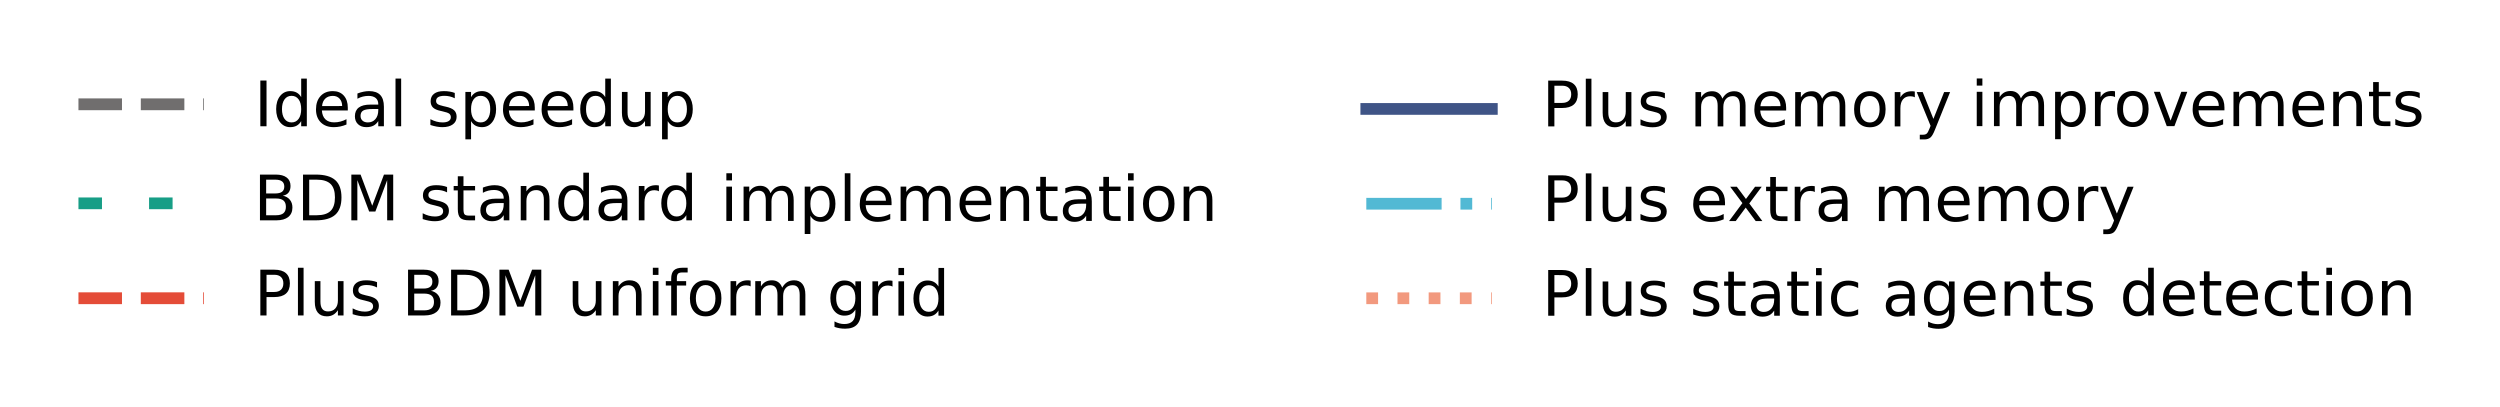 <?xml version="1.0" encoding="UTF-8" standalone="no"?>
<!-- Created with matplotlib (https://matplotlib.org/) -->

<svg
   xmlns:dc="http://purl.org/dc/elements/1.1/"
   xmlns:cc="http://creativecommons.org/ns#"
   xmlns:rdf="http://www.w3.org/1999/02/22-rdf-syntax-ns#"
   xmlns:svg="http://www.w3.org/2000/svg"
   xmlns="http://www.w3.org/2000/svg"
   xmlns:xlink="http://www.w3.org/1999/xlink"
   xmlns:sodipodi="http://sodipodi.sourceforge.net/DTD/sodipodi-0.dtd"
   xmlns:inkscape="http://www.inkscape.org/namespaces/inkscape"
   height="103.827pt"
   version="1.1"
   viewBox="0 0 637.344 103.827"
   width="637.344pt"
   id="svg632"
   sodipodi:docname="legend.svg"
   inkscape:version="0.92.5 (2060ec1f9f, 2020-04-08)">
  <sodipodi:namedview
     pagecolor="#ffffff"
     bordercolor="#666666"
     borderopacity="1"
     objecttolerance="10"
     gridtolerance="10"
     guidetolerance="10"
     inkscape:pageopacity="0"
     inkscape:pageshadow="2"
     inkscape:window-width="1920"
     inkscape:window-height="1163"
     id="namedview634"
     showgrid="true"
     fit-margin-top="20"
     fit-margin-left="20"
     fit-margin-right="20"
     fit-margin-bottom="20"
     inkscape:zoom="1.2424876"
     inkscape:cx="430.98058"
     inkscape:cy="-41.402619"
     inkscape:window-x="0"
     inkscape:window-y="0"
     inkscape:window-maximized="1"
     inkscape:current-layer="patch_6">
    <inkscape:grid
       type="xygrid"
       id="grid1027"
       originx="13.1"
       originy="-127.68" />
  </sodipodi:namedview>
  <defs
     id="defs6"
     style="stroke-linecap:butt;stroke-linejoin:round">
    <style
       type="text/css"
       id="style4">*{stroke-linecap:butt;stroke-linejoin:round;}</style>
  </defs>
  <g
     id="figure_1"
     style="stroke-linecap:butt;stroke-linejoin:round"
     transform="translate(-373.124,-6.429)">
    <g
       id="axes_1"
       style="stroke-linecap:butt;stroke-linejoin:round">
      <g
         id="legend_1"
         style="stroke-linecap:butt;stroke-linejoin:round">
        <g
           id="patch_6"
           style="stroke-width:1.009;stroke-linecap:butt;stroke-linejoin:round"
           transform="matrix(1.458,0,0,0.675,-176.956,6.529)" />
        <g
           id="line2d_21"
           style="stroke-linecap:butt;stroke-linejoin:round" />
        <g
           id="line2d_23"
           style="stroke-linecap:butt;stroke-linejoin:round" />
        <g
           id="line2d_25"
           style="stroke-linecap:butt;stroke-linejoin:round" />
        <g
           id="g1182"
           style="stroke-linecap:butt;stroke-linejoin:round">
          <g
             style="stroke-linecap:butt;stroke-linejoin:round"
             transform="translate(0,-4.8060065e-6)"
             id="g1082">
            <g
               id="line2d_20"
               style="stroke-linecap:butt;stroke-linejoin:round">
              <path
                 d="m 393.124,33.017 h 32"
                 style="fill:none;stroke:#706e6e;stroke-width:3;stroke-linecap:butt;stroke-linejoin:round;stroke-dasharray:11.1, 4.8;stroke-dashoffset:0"
                 id="path299"
                 inkscape:connector-curvature="0" />
            </g>
            <g
               id="text_10"
               style="stroke-linecap:butt;stroke-linejoin:round">
              <!-- Ideal speedup -->
              <g
                 transform="matrix(0.16,0,0,-0.16,437.924,38.617)"
                 id="g333"
                 style="stroke-linecap:butt;stroke-linejoin:round">
                <defs
                   id="defs305">
                  <path
                     d="m 9.812,72.906 h 9.859 V 0 H 9.812 Z"
                     id="DejaVuSans-73"
                     inkscape:connector-curvature="0"
                     style="stroke-linecap:butt;stroke-linejoin:round" />
                  <path
                     d="M 9.422,75.984 H 18.406 V 0 H 9.422 Z"
                     id="DejaVuSans-108"
                     inkscape:connector-curvature="0"
                     style="stroke-linecap:butt;stroke-linejoin:round" />
                </defs>
                <use
                   xlink:href="#DejaVuSans-73"
                   id="use307"
                   style="stroke-linecap:butt;stroke-linejoin:round"
                   x="0"
                   y="0"
                   width="100%"
                   height="100%" />
                <path
                   id="use309"
                   d="m 74.898,46.391 v 29.594 h 8.984 V 0 h -8.984 v 8.203 q -2.828,-4.875 -7.156,-7.25 -4.312,-2.375 -10.375,-2.375 -9.906,0 -16.141,7.906 -6.219,7.922 -6.219,20.812 0,12.891 6.219,20.797 Q 47.461,56 57.367,56 q 6.062,0 10.375,-2.375 4.328,-2.359 7.156,-7.234 z M 44.289,27.297 q 0,-9.906 4.078,-15.547 4.078,-5.641 11.203,-5.641 7.125,0 11.219,5.641 4.109,5.641 4.109,15.547 0,9.906 -4.109,15.547 -4.094,5.641 -11.219,5.641 -7.125,0 -11.203,-5.641 -4.078,-5.641 -4.078,-15.547 z"
                   inkscape:connector-curvature="0"
                   style="stroke-linecap:butt;stroke-linejoin:round" />
                <path
                   id="use311"
                   d="m 149.172,29.594 v -4.391 h -41.312 q 0.594,-9.281 5.594,-14.141 5,-4.859 13.938,-4.859 5.172,0 10.031,1.266 4.859,1.266 9.656,3.812 v -8.5 q -4.844,-2.047 -9.922,-3.125 -5.078,-1.078 -10.297,-1.078 -13.094,0 -20.734,7.609 -7.641,7.625 -7.641,20.625 0,13.422 7.25,21.297 Q 112.984,56 125.297,56 q 11.031,0 17.453,-7.109 6.422,-7.094 6.422,-19.297 z m -8.984,2.641 q -0.094,7.359 -4.125,11.75 -4.031,4.406 -10.672,4.406 -7.516,0 -12.031,-4.25 -4.516,-4.25 -5.203,-11.969 z"
                   inkscape:connector-curvature="0"
                   style="stroke-linecap:butt;stroke-linejoin:round" />
                <path
                   id="use313"
                   d="m 188.773,27.484 q -10.891,0 -15.094,-2.484 -4.203,-2.484 -4.203,-8.5 0,-4.781 3.156,-7.594 3.156,-2.797 8.562,-2.797 7.484,0 12,5.297 4.516,5.297 4.516,14.078 v 2 z m 17.922,3.719 V 0 h -8.984 v 8.297 q -3.078,-4.969 -7.672,-7.344 -4.594,-2.375 -11.234,-2.375 -8.391,0 -13.359,4.719 -4.953,4.719 -4.953,12.625 0,9.219 6.172,13.906 6.188,4.688 18.438,4.688 h 12.609 v 0.891 q 0,6.203 -4.078,9.594 -4.078,3.391 -11.453,3.391 -4.688,0 -9.141,-1.125 -4.438,-1.125 -8.531,-3.375 v 8.312 q 4.922,1.906 9.562,2.844 Q 178.711,56 183.102,56 q 11.875,0 17.734,-6.156 5.859,-6.141 5.859,-18.641 z"
                   inkscape:connector-curvature="0"
                   style="stroke-linecap:butt;stroke-linejoin:round" />
                <use
                   x="215.771"
                   xlink:href="#DejaVuSans-108"
                   id="use315"
                   style="stroke-linecap:butt;stroke-linejoin:round"
                   y="0"
                   width="100%"
                   height="100%" />
                <path
                   id="use317"
                   d=""
                   inkscape:connector-curvature="0"
                   style="stroke-linecap:butt;stroke-linejoin:round" />
                <path
                   id="use319"
                   d="m 319.623,53.078 v -8.5 Q 315.826,46.531 311.717,47.5 q -4.094,0.984 -8.5,0.984 -6.688,0 -10.031,-2.047 -3.344,-2.047 -3.344,-6.156 0,-3.125 2.391,-4.906 2.391,-1.781 9.625,-3.391 l 3.078,-0.688 q 9.562,-2.047 13.594,-5.781 4.031,-3.734 4.031,-10.422 0,-7.625 -6.031,-12.078 -6.031,-4.438 -16.578,-4.438 -4.391,0 -9.156,0.859 Q 286.029,0.297 280.764,2 v 9.281 q 4.984,-2.594 9.812,-3.891 4.828,-1.281 9.578,-1.281 6.344,0 9.75,2.172 3.422,2.172 3.422,6.125 0,3.656 -2.469,5.609 -2.453,1.953 -10.812,3.766 l -3.125,0.734 q -8.344,1.75 -12.062,5.391 -3.703,3.641 -3.703,9.984 0,7.719 5.469,11.906 Q 292.092,56 302.154,56 q 4.969,0 9.359,-0.734 4.406,-0.719 8.109,-2.188 z"
                   inkscape:connector-curvature="0"
                   style="stroke-linecap:butt;stroke-linejoin:round" />
                <path
                   id="use321"
                   d="m 345.551,8.203 v -29 h -9.031 V 54.688 h 9.031 v -8.297 q 2.844,4.875 7.156,7.234 4.328,2.375 10.328,2.375 9.969,0 16.188,-7.906 6.234,-7.906 6.234,-20.797 0,-12.891 -6.234,-20.812 -6.219,-7.906 -16.188,-7.906 -6,0 -10.328,2.375 -4.312,2.375 -7.156,7.25 z m 30.578,19.094 q 0,9.906 -4.078,15.547 -4.078,5.641 -11.203,5.641 -7.141,0 -11.219,-5.641 -4.078,-5.641 -4.078,-15.547 0,-9.906 4.078,-15.547 4.078,-5.641 11.219,-5.641 7.125,0 11.203,5.641 4.078,5.641 4.078,15.547 z"
                   inkscape:connector-curvature="0"
                   style="stroke-linecap:butt;stroke-linejoin:round" />
                <path
                   id="use323"
                   d="m 447.121,29.594 v -4.391 h -41.312 q 0.594,-9.281 5.594,-14.141 5,-4.859 13.938,-4.859 5.172,0 10.031,1.266 4.859,1.266 9.656,3.812 v -8.5 q -4.844,-2.047 -9.922,-3.125 -5.078,-1.078 -10.297,-1.078 -13.094,0 -20.734,7.609 -7.641,7.625 -7.641,20.625 0,13.422 7.25,21.297 Q 410.934,56 423.246,56 q 11.031,0 17.453,-7.109 6.422,-7.094 6.422,-19.297 z m -8.984,2.641 q -0.094,7.359 -4.125,11.75 -4.031,4.406 -10.672,4.406 -7.516,0 -12.031,-4.25 -4.516,-4.25 -5.203,-11.969 z"
                   inkscape:connector-curvature="0"
                   style="stroke-linecap:butt;stroke-linejoin:round" />
                <path
                   id="use325"
                   d="m 508.645,29.594 v -4.391 h -41.312 q 0.594,-9.281 5.594,-14.141 5,-4.859 13.938,-4.859 5.172,0 10.031,1.266 4.859,1.266 9.656,3.812 v -8.5 q -4.844,-2.047 -9.922,-3.125 -5.078,-1.078 -10.297,-1.078 -13.094,0 -20.734,7.609 -7.641,7.625 -7.641,20.625 0,13.422 7.25,21.297 Q 472.457,56 484.77,56 q 11.031,0 17.453,-7.109 6.422,-7.094 6.422,-19.297 z m -8.984,2.641 q -0.094,7.359 -4.125,11.75 -4.031,4.406 -10.672,4.406 -7.516,0 -12.031,-4.25 -4.516,-4.25 -5.203,-11.969 z"
                   inkscape:connector-curvature="0"
                   style="stroke-linecap:butt;stroke-linejoin:round" />
                <path
                   id="use327"
                   d="m 559.371,46.391 v 29.594 h 8.984 V 0 h -8.984 v 8.203 q -2.828,-4.875 -7.156,-7.25 -4.312,-2.375 -10.375,-2.375 -9.906,0 -16.141,7.906 -6.219,7.922 -6.219,20.812 0,12.891 6.219,20.797 Q 531.934,56 541.84,56 q 6.062,0 10.375,-2.375 4.328,-2.359 7.156,-7.234 z m -30.609,-19.094 q 0,-9.906 4.078,-15.547 4.078,-5.641 11.203,-5.641 7.125,0 11.219,5.641 4.109,5.641 4.109,15.547 0,9.906 -4.109,15.547 -4.094,5.641 -11.219,5.641 -7.125,0 -11.203,-5.641 -4.078,-5.641 -4.078,-15.547 z"
                   inkscape:connector-curvature="0"
                   style="stroke-linecap:butt;stroke-linejoin:round" />
                <path
                   id="use329"
                   d="M 585.941,21.578 V 54.688 h 8.984 V 21.922 q 0,-7.766 3.016,-11.656 3.031,-3.875 9.094,-3.875 7.266,0 11.484,4.641 4.234,4.641 4.234,12.656 v 31 h 8.984 V 0 h -8.984 V 8.406 Q 619.488,3.422 615.16,1 q -4.312,-2.422 -10.031,-2.422 -9.422,0 -14.312,5.859 -4.875,5.859 -4.875,17.141 z M 608.551,56 Z"
                   inkscape:connector-curvature="0"
                   style="stroke-linecap:butt;stroke-linejoin:round" />
                <path
                   id="use331"
                   d="m 658.93,8.203 v -29 h -9.031 V 54.688 h 9.031 v -8.297 q 2.844,4.875 7.156,7.234 4.328,2.375 10.328,2.375 9.969,0 16.188,-7.906 6.234,-7.906 6.234,-20.797 0,-12.891 -6.234,-20.812 -6.219,-7.906 -16.188,-7.906 -6,0 -10.328,2.375 -4.312,2.375 -7.156,7.25 z m 30.578,19.094 q 0,9.906 -4.078,15.547 -4.078,5.641 -11.203,5.641 -7.141,0 -11.219,-5.641 -4.078,-5.641 -4.078,-15.547 0,-9.906 4.078,-15.547 4.078,-5.641 11.219,-5.641 7.125,0 11.203,5.641 4.078,5.641 4.078,15.547 z"
                   inkscape:connector-curvature="0"
                   style="stroke-linecap:butt;stroke-linejoin:round" />
              </g>
            </g>
          </g>
          <g
             style="stroke-linecap:butt;stroke-linejoin:round"
             transform="translate(0,-11.172)"
             id="g1118">
            <g
               id="line2d_22"
               style="stroke-linecap:butt;stroke-linejoin:round"
               transform="translate(0,2.312)">
              <path
                 d="m 393.124,67.124 h 32"
                 style="fill:none;stroke:#179e86;stroke-width:3;stroke-linecap:butt;stroke-linejoin:round;stroke-dasharray:6, 12;stroke-dashoffset:0"
                 id="path336"
                 inkscape:connector-curvature="0" />
            </g>
            <g
               transform="translate(1.412)"
               style="stroke-linecap:butt;stroke-linejoin:round"
               id="g1060">
              <g
                 transform="matrix(0.16,0,0,-0.16,436.415,73.772)"
                 id="g368"
                 style="stroke-linecap:butt;stroke-linejoin:round">
                <defs
                   id="defs342">
                  <path
                     d="M 19.672,34.812 V 8.109 H 35.5 q 7.953,0 11.781,3.297 3.844,3.297 3.844,10.078 0,6.844 -3.844,10.078 -3.828,3.25 -11.781,3.25 z m 0,29.984 V 42.828 H 34.281 q 7.219,0 10.75,2.703 3.547,2.719 3.547,8.281 0,5.516 -3.547,8.25 -3.531,2.734 -10.75,2.734 z M 9.812,72.906 h 25.203 q 11.281,0 17.375,-4.688 Q 58.5,63.531 58.5,54.891 58.5,48.188 55.375,44.234 52.25,40.281 46.188,39.312 53.469,37.75 57.5,32.781 q 4.031,-4.953 4.031,-12.375 0,-9.766 -6.641,-15.094 Q 48.25,0 35.984,0 H 9.812 Z"
                     id="DejaVuSans-66"
                     inkscape:connector-curvature="0"
                     style="stroke-linecap:butt;stroke-linejoin:round" />
                  <path
                     d="M 19.672,64.797 V 8.109 H 31.594 q 15.094,0 22.094,6.828 7,6.844 7,21.594 0,14.641 -7,21.453 -7,6.812 -22.094,6.812 z M 9.812,72.906 h 20.266 q 21.188,0 31.094,-8.812 9.922,-8.812 9.922,-27.562 0,-18.859 -9.969,-27.703 Q 51.172,0 30.078,0 H 9.812 Z"
                     id="DejaVuSans-68"
                     inkscape:connector-curvature="0"
                     style="stroke-linecap:butt;stroke-linejoin:round" />
                </defs>
                <use
                   xlink:href="#DejaVuSans-66"
                   id="use344"
                   style="stroke-linecap:butt;stroke-linejoin:round"
                   x="0"
                   y="0"
                   width="100%"
                   height="100%" />
                <use
                   x="68.604"
                   xlink:href="#DejaVuSans-68"
                   id="use346"
                   style="stroke-linecap:butt;stroke-linejoin:round"
                   y="0"
                   width="100%"
                   height="100%" />
                <path
                   id="use348"
                   d="m 155.418,72.906 h 14.703 l 18.594,-49.609 18.703,49.609 h 14.703 V 0 h -9.625 v 64.016 l -18.797,-50 h -9.906 l -18.797,50 V 0 h -9.578 z"
                   inkscape:connector-curvature="0"
                   style="stroke-linecap:butt;stroke-linejoin:round" />
                <path
                   id="use350"
                   d=""
                   inkscape:connector-curvature="0"
                   style="stroke-linecap:butt;stroke-linejoin:round" />
                <path
                   id="use352"
                   d="m 307.953,53.078 v -8.5 q -3.797,1.953 -7.906,2.922 -4.094,0.984 -8.5,0.984 -6.688,0 -10.031,-2.047 -3.344,-2.047 -3.344,-6.156 0,-3.125 2.391,-4.906 2.391,-1.781 9.625,-3.391 l 3.078,-0.688 q 9.562,-2.047 13.594,-5.781 4.031,-3.734 4.031,-10.422 0,-7.625 -6.031,-12.078 -6.031,-4.438 -16.578,-4.438 -4.391,0 -9.156,0.859 Q 274.359,0.297 269.094,2 v 9.281 q 4.984,-2.594 9.812,-3.891 4.828,-1.281 9.578,-1.281 6.344,0 9.75,2.172 3.422,2.172 3.422,6.125 0,3.656 -2.469,5.609 -2.453,1.953 -10.812,3.766 l -3.125,0.734 q -8.344,1.75 -12.062,5.391 -3.703,3.641 -3.703,9.984 0,7.719 5.469,11.906 Q 280.422,56 290.484,56 q 4.969,0 9.359,-0.734 4.406,-0.719 8.109,-2.188 z"
                   inkscape:connector-curvature="0"
                   style="stroke-linecap:butt;stroke-linejoin:round" />
                <path
                   id="use354"
                   d="M 334.084,70.219 V 54.688 h 18.5 v -6.984 h -18.5 v -29.688 q 0,-6.688 1.828,-8.594 1.828,-1.906 7.453,-1.906 h 9.219 V 0 h -9.219 q -10.406,0 -14.359,3.875 -3.953,3.891 -3.953,14.141 v 29.688 h -6.594 V 54.688 h 6.594 v 15.531 z"
                   inkscape:connector-curvature="0"
                   style="stroke-linecap:butt;stroke-linejoin:round" />
                <path
                   id="use356"
                   d="m 389.262,27.484 q -10.891,0 -15.094,-2.484 -4.203,-2.484 -4.203,-8.5 0,-4.781 3.156,-7.594 3.156,-2.797 8.562,-2.797 7.484,0 12,5.297 4.516,5.297 4.516,14.078 v 2 z m 17.922,3.719 V 0 h -8.984 v 8.297 q -3.078,-4.969 -7.672,-7.344 -4.594,-2.375 -11.234,-2.375 -8.391,0 -13.359,4.719 -4.953,4.719 -4.953,12.625 0,9.219 6.172,13.906 6.188,4.688 18.438,4.688 h 12.609 v 0.891 q 0,6.203 -4.078,9.594 -4.078,3.391 -11.453,3.391 -4.688,0 -9.141,-1.125 -4.438,-1.125 -8.531,-3.375 v 8.312 q 4.922,1.906 9.562,2.844 Q 379.199,56 383.59,56 q 11.875,0 17.734,-6.156 5.859,-6.141 5.859,-18.641 z"
                   inkscape:connector-curvature="0"
                   style="stroke-linecap:butt;stroke-linejoin:round" />
                <path
                   id="use358"
                   d="M 471.15,33.016 V 0 h -8.984 v 32.719 q 0,7.766 -3.031,11.609 -3.031,3.859 -9.078,3.859 -7.281,0 -11.484,-4.641 -4.203,-4.625 -4.203,-12.641 V 0 h -9.031 v 54.688 h 9.031 v -8.5 q 3.234,4.938 7.594,7.375 4.375,2.438 10.094,2.438 9.422,0 14.25,-5.828 4.844,-5.828 4.844,-17.156 z"
                   inkscape:connector-curvature="0"
                   style="stroke-linecap:butt;stroke-linejoin:round" />
                <path
                   id="use360"
                   d="m 525.045,46.391 v 29.594 h 8.984 V 0 h -8.984 v 8.203 q -2.828,-4.875 -7.156,-7.25 -4.312,-2.375 -10.375,-2.375 -9.906,0 -16.141,7.906 -6.219,7.922 -6.219,20.812 0,12.891 6.219,20.797 Q 497.607,56 507.514,56 q 6.062,0 10.375,-2.375 4.328,-2.359 7.156,-7.234 z m -30.609,-19.094 q 0,-9.906 4.078,-15.547 4.078,-5.641 11.203,-5.641 7.125,0 11.219,5.641 4.109,5.641 4.109,15.547 0,9.906 -4.109,15.547 -4.094,5.641 -11.219,5.641 -7.125,0 -11.203,-5.641 -4.078,-5.641 -4.078,-15.547 z"
                   inkscape:connector-curvature="0"
                   style="stroke-linecap:butt;stroke-linejoin:round" />
                <path
                   id="use362"
                   d="m 577.396,27.484 q -10.891,0 -15.094,-2.484 -4.203,-2.484 -4.203,-8.5 0,-4.781 3.156,-7.594 3.156,-2.797 8.562,-2.797 7.484,0 12,5.297 4.516,5.297 4.516,14.078 v 2 z m 17.922,3.719 V 0 h -8.984 v 8.297 q -3.078,-4.969 -7.672,-7.344 -4.594,-2.375 -11.234,-2.375 -8.391,0 -13.359,4.719 -4.953,4.719 -4.953,12.625 0,9.219 6.172,13.906 6.188,4.688 18.438,4.688 h 12.609 v 0.891 q 0,6.203 -4.078,9.594 -4.078,3.391 -11.453,3.391 -4.688,0 -9.141,-1.125 -4.438,-1.125 -8.531,-3.375 v 8.312 q 4.922,1.906 9.562,2.844 Q 567.334,56 571.725,56 q 11.875,0 17.734,-6.156 5.859,-6.141 5.859,-18.641 z"
                   inkscape:connector-curvature="0"
                   style="stroke-linecap:butt;stroke-linejoin:round" />
                <path
                   id="use364"
                   d="m 645.504,46.297 q -1.516,0.875 -3.297,1.281 Q 640.426,48 638.285,48 630.66,48 626.582,43.047 622.504,38.094 622.504,28.812 V 0 h -9.031 v 54.688 h 9.031 v -8.5 q 2.844,4.984 7.375,7.391 Q 634.426,56 640.926,56 q 0.922,0 2.047,-0.125 1.125,-0.109 2.484,-0.359 z"
                   inkscape:connector-curvature="0"
                   style="stroke-linecap:butt;stroke-linejoin:round" />
                <path
                   id="use366"
                   d="m 689.164,46.391 v 29.594 h 8.984 V 0 h -8.984 v 8.203 q -2.828,-4.875 -7.156,-7.25 -4.312,-2.375 -10.375,-2.375 -9.906,0 -16.141,7.906 -6.219,7.922 -6.219,20.812 0,12.891 6.219,20.797 Q 661.727,56 671.633,56 q 6.062,0 10.375,-2.375 4.328,-2.359 7.156,-7.234 z m -30.609,-19.094 q 0,-9.906 4.078,-15.547 4.078,-5.641 11.203,-5.641 7.125,0 11.219,5.641 4.109,5.641 4.109,15.547 0,9.906 -4.109,15.547 -4.094,5.641 -11.219,5.641 -7.125,0 -11.203,-5.641 -4.078,-5.641 -4.078,-15.547 z"
                   inkscape:connector-curvature="0"
                   style="stroke-linecap:butt;stroke-linejoin:round" />
              </g>
              <g
                 transform="matrix(0.16,0,0,-0.16,555.38,73.929)"
                 id="g398"
                 style="stroke-linecap:butt;stroke-linejoin:round">
                <path
                   id="use370"
                   d="M 9.422,54.688 H 18.406 V 0 H 9.422 Z m 0,21.297 H 18.406 V 64.594 H 9.422 Z"
                   inkscape:connector-curvature="0"
                   style="stroke-linecap:butt;stroke-linejoin:round" />
                <path
                   id="use372"
                   d="m 79.783,44.188 q 3.375,6.062 8.062,8.938 4.688,2.875 11.031,2.875 8.547,0 13.187,-5.984 4.641,-5.969 4.641,-17 V 0 h -9.031 v 32.719 q 0,7.859 -2.797,11.656 -2.781,3.812 -8.484,3.812 -6.984,0 -11.047,-4.641 -4.047,-4.625 -4.047,-12.641 V 0 h -9.031 v 32.719 q 0,7.906 -2.781,11.688 -2.781,3.781 -8.594,3.781 -6.891,0 -10.953,-4.656 -4.047,-4.656 -4.047,-12.625 V 0 h -9.031 v 54.688 h 9.031 v -8.5 q 3.078,5.031 7.375,7.422 Q 57.564,56 63.471,56 q 5.969,0 10.141,-3.031 4.172,-3.016 6.172,-8.781 z"
                   inkscape:connector-curvature="0"
                   style="stroke-linecap:butt;stroke-linejoin:round" />
                <path
                   id="use374"
                   d="m 143.305,8.203 v -29 h -9.031 V 54.688 h 9.031 v -8.297 q 2.844,4.875 7.156,7.234 4.328,2.375 10.328,2.375 9.969,0 16.188,-7.906 6.234,-7.906 6.234,-20.797 0,-12.891 -6.234,-20.812 -6.219,-7.906 -16.188,-7.906 -6,0 -10.328,2.375 -4.312,2.375 -7.156,7.25 z m 30.578,19.094 q 0,9.906 -4.078,15.547 -4.078,5.641 -11.203,5.641 -7.141,0 -11.219,-5.641 -4.078,-5.641 -4.078,-15.547 0,-9.906 4.078,-15.547 4.078,-5.641 11.219,-5.641 7.125,0 11.203,5.641 4.078,5.641 4.078,15.547 z"
                   inkscape:connector-curvature="0"
                   style="stroke-linecap:butt;stroke-linejoin:round" />
                <use
                   x="188.672"
                   xlink:href="#DejaVuSans-108"
                   id="use376"
                   style="stroke-linecap:butt;stroke-linejoin:round"
                   y="0"
                   width="100%"
                   height="100%" />
                <path
                   id="use378"
                   d="m 272.658,29.594 v -4.391 h -41.312 q 0.594,-9.281 5.594,-14.141 5,-4.859 13.938,-4.859 5.172,0 10.031,1.266 4.859,1.266 9.656,3.812 v -8.5 q -4.844,-2.047 -9.922,-3.125 -5.078,-1.078 -10.297,-1.078 -13.094,0 -20.734,7.609 -7.641,7.625 -7.641,20.625 0,13.422 7.25,21.297 Q 236.471,56 248.783,56 q 11.031,0 17.453,-7.109 6.422,-7.094 6.422,-19.297 z m -8.984,2.641 q -0.094,7.359 -4.125,11.75 -4.031,4.406 -10.672,4.406 -7.516,0 -12.031,-4.25 -4.516,-4.25 -5.203,-11.969 z"
                   inkscape:connector-curvature="0"
                   style="stroke-linecap:butt;stroke-linejoin:round" />
                <path
                   id="use380"
                   d="m 329.979,44.188 q 3.375,6.062 8.062,8.938 4.688,2.875 11.031,2.875 8.547,0 13.188,-5.984 4.641,-5.969 4.641,-17 V 0 h -9.031 v 32.719 q 0,7.859 -2.797,11.656 -2.781,3.812 -8.484,3.812 -6.984,0 -11.047,-4.641 -4.047,-4.625 -4.047,-12.641 V 0 h -9.031 v 32.719 q 0,7.906 -2.781,11.688 -2.781,3.781 -8.594,3.781 -6.891,0 -10.953,-4.656 -4.047,-4.656 -4.047,-12.625 V 0 h -9.031 v 54.688 h 9.031 v -8.5 q 3.078,5.031 7.375,7.422 Q 307.76,56 313.666,56 q 5.969,0 10.141,-3.031 4.172,-3.016 6.172,-8.781 z"
                   inkscape:connector-curvature="0"
                   style="stroke-linecap:butt;stroke-linejoin:round" />
                <path
                   id="use382"
                   d="m 431.594,29.594 v -4.391 h -41.312 q 0.594,-9.281 5.594,-14.141 5,-4.859 13.938,-4.859 5.172,0 10.031,1.266 4.859,1.266 9.656,3.812 v -8.5 q -4.844,-2.047 -9.922,-3.125 -5.078,-1.078 -10.297,-1.078 -13.094,0 -20.734,7.609 -7.641,7.625 -7.641,20.625 0,13.422 7.25,21.297 Q 395.406,56 407.719,56 q 11.031,0 17.453,-7.109 6.422,-7.094 6.422,-19.297 z m -8.984,2.641 q -0.094,7.359 -4.125,11.75 -4.031,4.406 -10.672,4.406 -7.516,0 -12.031,-4.25 -4.516,-4.25 -5.203,-11.969 z"
                   inkscape:connector-curvature="0"
                   style="stroke-linecap:butt;stroke-linejoin:round" />
                <path
                   id="use384"
                   d="M 491.805,33.016 V 0 h -8.984 v 32.719 q 0,7.766 -3.031,11.609 -3.031,3.859 -9.078,3.859 -7.281,0 -11.484,-4.641 -4.203,-4.625 -4.203,-12.641 V 0 h -9.031 v 54.688 h 9.031 v -8.5 q 3.234,4.938 7.594,7.375 4.375,2.438 10.094,2.438 9.422,0 14.25,-5.828 4.844,-5.828 4.844,-17.156 z"
                   inkscape:connector-curvature="0"
                   style="stroke-linecap:butt;stroke-linejoin:round" />
                <path
                   id="use386"
                   d="M 518.605,70.219 V 54.688 h 18.5 v -6.984 h -18.5 v -29.688 q 0,-6.688 1.828,-8.594 1.828,-1.906 7.453,-1.906 h 9.219 V 0 h -9.219 q -10.406,0 -14.359,3.875 -3.953,3.891 -3.953,14.141 v 29.688 h -6.594 V 54.688 h 6.594 v 15.531 z"
                   inkscape:connector-curvature="0"
                   style="stroke-linecap:butt;stroke-linejoin:round" />
                <path
                   id="use388"
                   d="m 573.783,27.484 q -10.891,0 -15.094,-2.484 -4.203,-2.484 -4.203,-8.5 0,-4.781 3.156,-7.594 3.156,-2.797 8.562,-2.797 7.484,0 12,5.297 4.516,5.297 4.516,14.078 v 2 z m 17.922,3.719 V 0 h -8.984 v 8.297 q -3.078,-4.969 -7.672,-7.344 -4.594,-2.375 -11.234,-2.375 -8.391,0 -13.359,4.719 -4.953,4.719 -4.953,12.625 0,9.219 6.172,13.906 6.188,4.688 18.438,4.688 h 12.609 v 0.891 q 0,6.203 -4.078,9.594 -4.078,3.391 -11.453,3.391 -4.688,0 -9.141,-1.125 -4.438,-1.125 -8.531,-3.375 v 8.312 q 4.922,1.906 9.562,2.844 Q 563.721,56 568.111,56 q 11.875,0 17.734,-6.156 5.859,-6.141 5.859,-18.641 z"
                   inkscape:connector-curvature="0"
                   style="stroke-linecap:butt;stroke-linejoin:round" />
                <path
                   id="use390"
                   d="M 619.094,70.219 V 54.688 h 18.5 v -6.984 h -18.5 v -29.688 q 0,-6.688 1.828,-8.594 1.828,-1.906 7.453,-1.906 h 9.219 V 0 H 628.375 q -10.406,0 -14.359,3.875 -3.953,3.891 -3.953,14.141 v 29.688 h -6.594 V 54.688 h 6.594 v 15.531 z"
                   inkscape:connector-curvature="0"
                   style="stroke-linecap:butt;stroke-linejoin:round" />
                <path
                   id="use392"
                   d="m 649.412,54.688 h 8.984 V 0 h -8.984 z m 0,21.297 h 8.984 V 64.594 h -8.984 z"
                   inkscape:connector-curvature="0"
                   style="stroke-linecap:butt;stroke-linejoin:round" />
                <path
                   id="use394"
                   d="m 698.383,48.391 q -7.219,0 -11.422,-5.641 -4.203,-5.641 -4.203,-15.453 0,-9.812 4.172,-15.453 4.188,-5.641 11.453,-5.641 7.188,0 11.375,5.656 4.203,5.672 4.203,15.438 0,9.719 -4.203,15.406 -4.188,5.688 -11.375,5.688 z m 0,7.609 q 11.719,0 18.406,-7.625 6.703,-7.609 6.703,-21.078 0,-13.422 -6.703,-21.078 -6.688,-7.641 -18.406,-7.641 -11.766,0 -18.438,7.641 -6.656,7.656 -6.656,21.078 0,13.469 6.656,21.078 6.672,7.625 18.438,7.625 z"
                   inkscape:connector-curvature="0"
                   style="stroke-linecap:butt;stroke-linejoin:round" />
                <path
                   id="use396"
                   d="M 783.846,33.016 V 0 h -8.984 v 32.719 q 0,7.766 -3.031,11.609 -3.031,3.859 -9.078,3.859 -7.281,0 -11.484,-4.641 -4.203,-4.625 -4.203,-12.641 V 0 h -9.031 v 54.688 h 9.031 v -8.5 q 3.234,4.938 7.594,7.375 4.375,2.438 10.094,2.438 9.422,0 14.25,-5.828 4.844,-5.828 4.844,-17.156 z"
                   inkscape:connector-curvature="0"
                   style="stroke-linecap:butt;stroke-linejoin:round" />
              </g>
            </g>
          </g>
          <g
             style="stroke-linecap:butt;stroke-linejoin:round"
             transform="translate(0,-16.656)"
             id="g1149">
            <g
               id="line2d_24"
               style="stroke-linecap:butt;stroke-linejoin:round"
               transform="translate(0,-9.412)">
              <path
                 d="m 393.124,108.526 h 32"
                 style="fill:none;stroke:#e44c38;stroke-width:3;stroke-linecap:butt;stroke-linejoin:round;stroke-dasharray:11.1, 4.8;stroke-dashoffset:0"
                 id="path401"
                 inkscape:connector-curvature="0" />
            </g>
            <g
               id="text_12"
               style="stroke-linecap:butt;stroke-linejoin:round">
              <!-- Plus BDM uniform -->
              <g
                 transform="matrix(0.16,0,0,-0.16,437.924,103.504)"
                 id="g440"
                 style="stroke-linecap:butt;stroke-linejoin:round">
                <defs
                   id="defs406">
                  <path
                     d="M 19.672,64.797 V 37.406 h 12.406 q 6.891,0 10.641,3.562 3.766,3.562 3.766,10.156 0,6.547 -3.766,10.109 -3.75,3.562 -10.641,3.562 z M 9.812,72.906 h 22.266 q 12.266,0 18.531,-5.547 6.281,-5.547 6.281,-16.234 0,-10.797 -6.281,-16.312 -6.266,-5.516 -18.531,-5.516 H 19.672 V 0 H 9.812 Z"
                     id="DejaVuSans-80"
                     inkscape:connector-curvature="0"
                     style="stroke-linecap:butt;stroke-linejoin:round" />
                </defs>
                <use
                   xlink:href="#DejaVuSans-80"
                   id="use408"
                   style="stroke-linecap:butt;stroke-linejoin:round"
                   x="0"
                   y="0"
                   width="100%"
                   height="100%" />
                <use
                   x="60.303"
                   xlink:href="#DejaVuSans-108"
                   id="use410"
                   style="stroke-linecap:butt;stroke-linejoin:round"
                   y="0"
                   width="100%"
                   height="100%" />
                <path
                   id="use412"
                   d="M 96.586,21.578 V 54.688 h 8.984 V 21.922 q 0,-7.766 3.016,-11.656 3.031,-3.875 9.094,-3.875 7.266,0 11.484,4.641 4.234,4.641 4.234,12.656 v 31 h 8.984 V 0 h -8.984 V 8.406 Q 130.133,3.422 125.805,1 q -4.312,-2.422 -10.031,-2.422 -9.422,0 -14.312,5.859 -4.875,5.859 -4.875,17.141 z M 119.195,56 Z"
                   inkscape:connector-curvature="0"
                   style="stroke-linecap:butt;stroke-linejoin:round" />
                <path
                   id="use414"
                   d="m 195.746,53.078 v -8.5 q -3.797,1.953 -7.906,2.922 -4.094,0.984 -8.5,0.984 -6.688,0 -10.031,-2.047 -3.344,-2.047 -3.344,-6.156 0,-3.125 2.391,-4.906 2.391,-1.781 9.625,-3.391 l 3.078,-0.688 q 9.562,-2.047 13.594,-5.781 4.031,-3.734 4.031,-10.422 0,-7.625 -6.031,-12.078 -6.031,-4.438 -16.578,-4.438 -4.391,0 -9.156,0.859 Q 162.152,0.297 156.887,2 v 9.281 q 4.984,-2.594 9.812,-3.891 4.828,-1.281 9.578,-1.281 6.344,0 9.75,2.172 3.422,2.172 3.422,6.125 0,3.656 -2.469,5.609 -2.453,1.953 -10.812,3.766 l -3.125,0.734 q -8.344,1.75 -12.062,5.391 -3.703,3.641 -3.703,9.984 0,7.719 5.469,11.906 Q 168.215,56 178.277,56 q 4.969,0 9.359,-0.734 4.406,-0.719 8.109,-2.188 z"
                   inkscape:connector-curvature="0"
                   style="stroke-linecap:butt;stroke-linejoin:round" />
                <path
                   id="use416"
                   d=""
                   inkscape:connector-curvature="0"
                   style="stroke-linecap:butt;stroke-linejoin:round" />
                <use
                   x="235.352"
                   xlink:href="#DejaVuSans-66"
                   id="use418"
                   style="stroke-linecap:butt;stroke-linejoin:round"
                   y="0"
                   width="100%"
                   height="100%" />
                <use
                   x="303.955"
                   xlink:href="#DejaVuSans-68"
                   id="use420"
                   style="stroke-linecap:butt;stroke-linejoin:round"
                   y="0"
                   width="100%"
                   height="100%" />
                <path
                   id="use422"
                   d="m 390.77,72.906 h 14.703 l 18.594,-49.609 18.703,49.609 h 14.703 V 0 h -9.625 v 64.016 l -18.797,-50 h -9.906 l -18.797,50 V 0 h -9.578 z"
                   inkscape:connector-curvature="0"
                   style="stroke-linecap:butt;stroke-linejoin:round" />
                <path
                   id="use424"
                   d=""
                   inkscape:connector-curvature="0"
                   style="stroke-linecap:butt;stroke-linejoin:round" />
                <path
                   id="use426"
                   d="M 507.523,21.578 V 54.688 h 8.984 V 21.922 q 0,-7.766 3.016,-11.656 3.031,-3.875 9.094,-3.875 7.266,0 11.484,4.641 4.234,4.641 4.234,12.656 v 31 h 8.984 V 0 h -8.984 V 8.406 Q 541.07,3.422 536.742,1 q -4.312,-2.422 -10.031,-2.422 -9.422,0 -14.312,5.859 -4.875,5.859 -4.875,17.141 z M 530.133,56 Z"
                   inkscape:connector-curvature="0"
                   style="stroke-linecap:butt;stroke-linejoin:round" />
                <path
                   id="use428"
                   d="M 617.293,33.016 V 0 h -8.984 v 32.719 q 0,7.766 -3.031,11.609 -3.031,3.859 -9.078,3.859 -7.281,0 -11.484,-4.641 -4.203,-4.625 -4.203,-12.641 V 0 h -9.031 v 54.688 h 9.031 v -8.5 q 3.234,4.938 7.594,7.375 4.375,2.438 10.094,2.438 9.422,0 14.25,-5.828 4.844,-5.828 4.844,-17.156 z"
                   inkscape:connector-curvature="0"
                   style="stroke-linecap:butt;stroke-linejoin:round" />
                <path
                   id="use430"
                   d="m 635.203,54.688 h 8.984 V 0 h -8.984 z m 0,21.297 h 8.984 V 64.594 h -8.984 z"
                   inkscape:connector-curvature="0"
                   style="stroke-linecap:butt;stroke-linejoin:round" />
                <path
                   id="use432"
                   d="M 690.674,75.984 V 68.5 h -8.594 q -4.828,0 -6.719,-1.953 -1.875,-1.953 -1.875,-7.031 V 54.688 H 688.283 V 47.703 H 673.486 V 0 h -9.031 v 47.703 h -8.594 V 54.688 h 8.594 V 58.5 q 0,9.125 4.25,13.297 4.25,4.188 13.469,4.188 z"
                   inkscape:connector-curvature="0"
                   style="stroke-linecap:butt;stroke-linejoin:round" />
                <path
                   id="use434"
                   d="m 719.379,48.391 q -7.219,0 -11.422,-5.641 -4.203,-5.641 -4.203,-15.453 0,-9.812 4.172,-15.453 4.188,-5.641 11.453,-5.641 7.188,0 11.375,5.656 4.203,5.672 4.203,15.438 0,9.719 -4.203,15.406 -4.188,5.688 -11.375,5.688 z m 0,7.609 q 11.719,0 18.406,-7.625 6.703,-7.609 6.703,-21.078 0,-13.422 -6.703,-21.078 -6.688,-7.641 -18.406,-7.641 -11.766,0 -18.438,7.641 -6.656,7.656 -6.656,21.078 0,13.469 6.656,21.078 6.672,7.625 18.438,7.625 z"
                   inkscape:connector-curvature="0"
                   style="stroke-linecap:butt;stroke-linejoin:round" />
                <path
                   id="use436"
                   d="m 791.061,46.297 q -1.516,0.875 -3.297,1.281 Q 785.982,48 783.842,48 776.217,48 772.139,43.047 768.061,38.094 768.061,28.812 V 0 h -9.031 v 54.688 h 9.031 v -8.5 q 2.844,4.984 7.375,7.391 Q 779.982,56 786.482,56 q 0.922,0 2.047,-0.125 1.125,-0.109 2.484,-0.359 z"
                   inkscape:connector-curvature="0"
                   style="stroke-linecap:butt;stroke-linejoin:round" />
                <path
                   id="use438"
                   d="m 841.314,44.188 q 3.375,6.062 8.062,8.938 4.688,2.875 11.031,2.875 8.547,0 13.188,-5.984 4.641,-5.969 4.641,-17 V 0 h -9.031 v 32.719 q 0,7.859 -2.797,11.656 -2.781,3.812 -8.484,3.812 -6.984,0 -11.047,-4.641 -4.047,-4.625 -4.047,-12.641 V 0 h -9.031 v 32.719 q 0,7.906 -2.781,11.688 -2.781,3.781 -8.594,3.781 -6.891,0 -10.953,-4.656 -4.047,-4.656 -4.047,-12.625 V 0 h -9.031 v 54.688 h 9.031 v -8.5 q 3.078,5.031 7.375,7.422 Q 819.096,56 825.002,56 q 5.969,0 10.141,-3.031 4.172,-3.016 6.172,-8.781 z"
                   inkscape:connector-curvature="0"
                   style="stroke-linecap:butt;stroke-linejoin:round" />
              </g>
              <!-- grid -->
              <g
                 transform="matrix(0.16,0,0,-0.16,583.927,103.553)"
                 id="g453"
                 style="stroke-linecap:butt;stroke-linejoin:round">
                <defs
                   id="defs443">
                  <path
                     d="m 45.406,27.984 q 0,9.766 -4.031,15.125 -4.016,5.375 -11.297,5.375 -7.219,0 -11.25,-5.375 -4.031,-5.359 -4.031,-15.125 0,-9.719 4.031,-15.094 4.031,-5.375 11.25,-5.375 7.281,0 11.297,5.375 4.031,5.375 4.031,15.094 z M 54.391,6.781 q 0,-13.953 -6.203,-20.766 -6.188,-6.812 -18.984,-6.812 -4.734,0 -8.938,0.703 -4.203,0.703 -8.156,2.172 V -9.188 q 3.953,-2.141 7.812,-3.156 3.859,-1.031 7.859,-1.031 8.844,0 13.234,4.609 4.391,4.609 4.391,13.938 V 9.625 Q 42.625,4.781 38.281,2.391 33.938,0 27.875,0 17.828,0 11.672,7.656 q -6.156,7.672 -6.156,20.328 0,12.688 6.156,20.344 Q 17.828,56 27.875,56 q 6.062,0 10.406,-2.391 4.344,-2.391 7.125,-7.219 V 54.688 h 8.984 z"
                     id="DejaVuSans-103"
                     inkscape:connector-curvature="0"
                     style="stroke-linecap:butt;stroke-linejoin:round" />
                </defs>
                <use
                   xlink:href="#DejaVuSans-103"
                   id="use445"
                   style="stroke-linecap:butt;stroke-linejoin:round"
                   x="0"
                   y="0"
                   width="100%"
                   height="100%" />
                <path
                   id="use447"
                   d="m 104.586,46.297 q -1.516,0.875 -3.297,1.281 Q 99.508,48 97.367,48 89.742,48 85.664,43.047 81.586,38.094 81.586,28.812 V 0 h -9.031 v 54.688 h 9.031 v -8.5 q 2.844,4.984 7.375,7.391 Q 93.508,56 100.008,56 q 0.922,0 2.047,-0.125 1.125,-0.109 2.484,-0.359 z"
                   inkscape:connector-curvature="0"
                   style="stroke-linecap:butt;stroke-linejoin:round" />
                <path
                   id="use449"
                   d="m 114.012,54.688 h 8.984 V 0 h -8.984 z m 0,21.297 h 8.984 V 64.594 h -8.984 z"
                   inkscape:connector-curvature="0"
                   style="stroke-linecap:butt;stroke-linejoin:round" />
                <path
                   id="use451"
                   d="m 177.779,46.391 v 29.594 h 8.984 V 0 h -8.984 v 8.203 q -2.828,-4.875 -7.156,-7.25 -4.312,-2.375 -10.375,-2.375 -9.906,0 -16.141,7.906 -6.219,7.922 -6.219,20.812 0,12.891 6.219,20.797 Q 150.342,56 160.248,56 q 6.062,0 10.375,-2.375 4.328,-2.359 7.156,-7.234 z m -30.609,-19.094 q 0,-9.906 4.078,-15.547 4.078,-5.641 11.203,-5.641 7.125,0 11.219,5.641 4.109,5.641 4.109,15.547 0,9.906 -4.109,15.547 -4.094,5.641 -11.219,5.641 -7.125,0 -11.203,-5.641 -4.078,-5.641 -4.078,-15.547 z"
                   inkscape:connector-curvature="0"
                   style="stroke-linecap:butt;stroke-linejoin:round" />
              </g>
            </g>
          </g>
        </g>
        <g
           id="line2d_27"
           style="stroke-linecap:butt;stroke-linejoin:round" />
        <g
           id="line2d_29"
           style="stroke-linecap:butt;stroke-linejoin:round" />
        <g
           id="line2d_31"
           style="stroke-linecap:butt;stroke-linejoin:round" />
        <g
           id="g1093"
           transform="translate(0,-1.14)"
           style="stroke-linecap:butt;stroke-linejoin:round">
          <g
             style="stroke-linecap:butt;stroke-linejoin:round"
             transform="translate(328.323,-105.117)"
             id="g1181">
            <g
               id="line2d_26"
               style="stroke-linecap:butt;stroke-linejoin:round"
               transform="translate(0,-9.468)">
              <path
                 d="m 393.124,149.927 h 32"
                 style="fill:none;stroke:#3f5486;stroke-width:3;stroke-linecap:square;stroke-linejoin:round"
                 id="path456"
                 inkscape:connector-curvature="0" />
            </g>
            <g
               id="text_13"
               style="stroke-linecap:butt;stroke-linejoin:round">
              <!-- Plus memory -->
              <g
                 transform="matrix(0.16,0,0,-0.16,437.924,144.905)"
                 id="g482"
                 style="stroke-linecap:butt;stroke-linejoin:round">
                <use
                   xlink:href="#DejaVuSans-80"
                   id="use460"
                   style="stroke-linecap:butt;stroke-linejoin:round"
                   x="0"
                   y="0"
                   width="100%"
                   height="100%" />
                <use
                   x="60.303"
                   xlink:href="#DejaVuSans-108"
                   id="use462"
                   style="stroke-linecap:butt;stroke-linejoin:round"
                   y="0"
                   width="100%"
                   height="100%" />
                <path
                   id="use464"
                   d="M 96.586,21.578 V 54.688 h 8.984 V 21.922 q 0,-7.766 3.016,-11.656 3.031,-3.875 9.094,-3.875 7.266,0 11.484,4.641 4.234,4.641 4.234,12.656 v 31 h 8.984 V 0 h -8.984 V 8.406 Q 130.133,3.422 125.805,1 q -4.312,-2.422 -10.031,-2.422 -9.422,0 -14.312,5.859 -4.875,5.859 -4.875,17.141 z M 119.195,56 Z"
                   inkscape:connector-curvature="0"
                   style="stroke-linecap:butt;stroke-linejoin:round" />
                <path
                   id="use466"
                   d="m 195.746,53.078 v -8.5 q -3.797,1.953 -7.906,2.922 -4.094,0.984 -8.5,0.984 -6.688,0 -10.031,-2.047 -3.344,-2.047 -3.344,-6.156 0,-3.125 2.391,-4.906 2.391,-1.781 9.625,-3.391 l 3.078,-0.688 q 9.562,-2.047 13.594,-5.781 4.031,-3.734 4.031,-10.422 0,-7.625 -6.031,-12.078 -6.031,-4.438 -16.578,-4.438 -4.391,0 -9.156,0.859 Q 162.152,0.297 156.887,2 v 9.281 q 4.984,-2.594 9.812,-3.891 4.828,-1.281 9.578,-1.281 6.344,0 9.75,2.172 3.422,2.172 3.422,6.125 0,3.656 -2.469,5.609 -2.453,1.953 -10.812,3.766 l -3.125,0.734 q -8.344,1.75 -12.062,5.391 -3.703,3.641 -3.703,9.984 0,7.719 5.469,11.906 Q 168.215,56 178.277,56 q 4.969,0 9.359,-0.734 4.406,-0.719 8.109,-2.188 z"
                   inkscape:connector-curvature="0"
                   style="stroke-linecap:butt;stroke-linejoin:round" />
                <path
                   id="use468"
                   d=""
                   inkscape:connector-curvature="0"
                   style="stroke-linecap:butt;stroke-linejoin:round" />
                <path
                   id="use470"
                   d="m 287.352,44.188 q 3.375,6.062 8.062,8.938 4.688,2.875 11.031,2.875 8.547,0 13.188,-5.984 4.641,-5.969 4.641,-17 V 0 h -9.031 v 32.719 q 0,7.859 -2.797,11.656 -2.781,3.812 -8.484,3.812 -6.984,0 -11.047,-4.641 -4.047,-4.625 -4.047,-12.641 V 0 h -9.031 v 32.719 q 0,7.906 -2.781,11.688 -2.781,3.781 -8.594,3.781 -6.891,0 -10.953,-4.656 -4.047,-4.656 -4.047,-12.625 V 0 h -9.031 v 54.688 h 9.031 v -8.5 q 3.078,5.031 7.375,7.422 Q 265.133,56 271.039,56 q 5.969,0 10.141,-3.031 4.172,-3.016 6.172,-8.781 z"
                   inkscape:connector-curvature="0"
                   style="stroke-linecap:butt;stroke-linejoin:round" />
                <path
                   id="use472"
                   d="m 388.967,29.594 v -4.391 h -41.312 q 0.594,-9.281 5.594,-14.141 5,-4.859 13.938,-4.859 5.172,0 10.031,1.266 4.859,1.266 9.656,3.812 v -8.5 q -4.844,-2.047 -9.922,-3.125 -5.078,-1.078 -10.297,-1.078 -13.094,0 -20.734,7.609 -7.641,7.625 -7.641,20.625 0,13.422 7.25,21.297 Q 352.779,56 365.092,56 q 11.031,0 17.453,-7.109 6.422,-7.094 6.422,-19.297 z m -8.984,2.641 q -0.094,7.359 -4.125,11.75 -4.031,4.406 -10.672,4.406 -7.516,0 -12.031,-4.25 -4.516,-4.25 -5.203,-11.969 z"
                   inkscape:connector-curvature="0"
                   style="stroke-linecap:butt;stroke-linejoin:round" />
                <path
                   id="use474"
                   d="m 446.287,44.188 q 3.375,6.062 8.062,8.938 4.688,2.875 11.031,2.875 8.547,0 13.188,-5.984 4.641,-5.969 4.641,-17 V 0 h -9.031 v 32.719 q 0,7.859 -2.797,11.656 -2.781,3.812 -8.484,3.812 -6.984,0 -11.047,-4.641 -4.047,-4.625 -4.047,-12.641 V 0 h -9.031 v 32.719 q 0,7.906 -2.781,11.688 -2.781,3.781 -8.594,3.781 -6.891,0 -10.953,-4.656 -4.047,-4.656 -4.047,-12.625 V 0 h -9.031 v 54.688 h 9.031 v -8.5 q 3.078,5.031 7.375,7.422 Q 424.068,56 429.975,56 q 5.969,0 10.141,-3.031 4.172,-3.016 6.172,-8.781 z"
                   inkscape:connector-curvature="0"
                   style="stroke-linecap:butt;stroke-linejoin:round" />
                <path
                   id="use476"
                   d="m 522.309,48.391 q -7.219,0 -11.422,-5.641 -4.203,-5.641 -4.203,-15.453 0,-9.812 4.172,-15.453 4.188,-5.641 11.453,-5.641 7.188,0 11.375,5.656 4.203,5.672 4.203,15.438 0,9.719 -4.203,15.406 -4.188,5.688 -11.375,5.688 z m 0,7.609 q 11.719,0 18.406,-7.625 6.703,-7.609 6.703,-21.078 0,-13.422 -6.703,-21.078 -6.688,-7.641 -18.406,-7.641 -11.766,0 -18.438,7.641 -6.656,7.656 -6.656,21.078 0,13.469 6.656,21.078 6.672,7.625 18.438,7.625 z"
                   inkscape:connector-curvature="0"
                   style="stroke-linecap:butt;stroke-linejoin:round" />
                <path
                   id="use478"
                   d="m 593.99,46.297 q -1.516,0.875 -3.297,1.281 Q 588.912,48 586.771,48 579.146,48 575.068,43.047 570.99,38.094 570.99,28.812 V 0 h -9.031 v 54.688 h 9.031 v -8.5 q 2.844,4.984 7.375,7.391 Q 582.912,56 589.412,56 q 0.922,0 2.047,-0.125 1.125,-0.109 2.484,-0.359 z"
                   inkscape:connector-curvature="0"
                   style="stroke-linecap:butt;stroke-linejoin:round" />
                <path
                   id="use480"
                   d="m 626.166,-5.078 q -3.797,-9.766 -7.422,-12.734 -3.609,-2.984 -9.656,-2.984 h -7.188 v 7.516 h 5.281 q 3.703,0 5.75,1.766 2.062,1.75 4.547,8.297 l 1.609,4.094 -22.109,53.812 h 9.516 L 623.588,11.922 640.682,54.688 h 9.516 z"
                   inkscape:connector-curvature="0"
                   style="stroke-linecap:butt;stroke-linejoin:round" />
              </g>
              <!-- improvements -->
              <g
                 transform="matrix(0.16,0,0,-0.16,547.239,144.843)"
                 id="g511"
                 style="stroke-linecap:butt;stroke-linejoin:round">
                <defs
                   id="defs485">
                  <path
                     d="M 2.984,54.688 H 12.5 L 29.594,8.797 46.688,54.688 h 9.516 L 35.688,0 H 23.484 Z"
                     id="DejaVuSans-118"
                     inkscape:connector-curvature="0"
                     style="stroke-linecap:butt;stroke-linejoin:round" />
                </defs>
                <path
                   id="use487"
                   d="M 9.422,54.688 H 18.406 V 0 H 9.422 Z m 0,21.297 H 18.406 V 64.594 H 9.422 Z"
                   inkscape:connector-curvature="0"
                   style="stroke-linecap:butt;stroke-linejoin:round" />
                <path
                   id="use489"
                   d="m 79.783,44.188 q 3.375,6.062 8.062,8.938 4.688,2.875 11.031,2.875 8.547,0 13.187,-5.984 4.641,-5.969 4.641,-17 V 0 h -9.031 v 32.719 q 0,7.859 -2.797,11.656 -2.781,3.812 -8.484,3.812 -6.984,0 -11.047,-4.641 -4.047,-4.625 -4.047,-12.641 V 0 h -9.031 v 32.719 q 0,7.906 -2.781,11.688 -2.781,3.781 -8.594,3.781 -6.891,0 -10.953,-4.656 -4.047,-4.656 -4.047,-12.625 V 0 h -9.031 v 54.688 h 9.031 v -8.5 q 3.078,5.031 7.375,7.422 Q 57.564,56 63.471,56 q 5.969,0 10.141,-3.031 4.172,-3.016 6.172,-8.781 z"
                   inkscape:connector-curvature="0"
                   style="stroke-linecap:butt;stroke-linejoin:round" />
                <path
                   id="use491"
                   d="m 143.305,8.203 v -29 h -9.031 V 54.688 h 9.031 v -8.297 q 2.844,4.875 7.156,7.234 4.328,2.375 10.328,2.375 9.969,0 16.188,-7.906 6.234,-7.906 6.234,-20.797 0,-12.891 -6.234,-20.812 -6.219,-7.906 -16.188,-7.906 -6,0 -10.328,2.375 -4.312,2.375 -7.156,7.25 z m 30.578,19.094 q 0,9.906 -4.078,15.547 -4.078,5.641 -11.203,5.641 -7.141,0 -11.219,-5.641 -4.078,-5.641 -4.078,-15.547 0,-9.906 4.078,-15.547 4.078,-5.641 11.219,-5.641 7.125,0 11.203,5.641 4.078,5.641 4.078,15.547 z"
                   inkscape:connector-curvature="0"
                   style="stroke-linecap:butt;stroke-linejoin:round" />
                <path
                   id="use493"
                   d="m 229.781,46.297 q -1.516,0.875 -3.297,1.281 Q 224.703,48 222.562,48 214.938,48 210.859,43.047 206.781,38.094 206.781,28.812 V 0 H 197.75 v 54.688 h 9.031 v -8.5 q 2.844,4.984 7.375,7.391 Q 218.703,56 225.203,56 q 0.922,0 2.047,-0.125 1.125,-0.109 2.484,-0.359 z"
                   inkscape:connector-curvature="0"
                   style="stroke-linecap:butt;stroke-linejoin:round" />
                <path
                   id="use495"
                   d="m 258.145,48.391 q -7.219,0 -11.422,-5.641 -4.203,-5.641 -4.203,-15.453 0,-9.812 4.172,-15.453 4.188,-5.641 11.453,-5.641 7.188,0 11.375,5.656 4.203,5.672 4.203,15.438 0,9.719 -4.203,15.406 -4.188,5.688 -11.375,5.688 z m 0,7.609 q 11.719,0 18.406,-7.625 6.703,-7.609 6.703,-21.078 0,-13.422 -6.703,-21.078 -6.688,-7.641 -18.406,-7.641 -11.766,0 -18.438,7.641 -6.656,7.656 -6.656,21.078 0,13.469 6.656,21.078 6.672,7.625 18.438,7.625 z"
                   inkscape:connector-curvature="0"
                   style="stroke-linecap:butt;stroke-linejoin:round" />
                <use
                   x="288.717"
                   xlink:href="#DejaVuSans-118"
                   id="use497"
                   style="stroke-linecap:butt;stroke-linejoin:round"
                   y="0"
                   width="100%"
                   height="100%" />
                <path
                   id="use499"
                   d="m 404.1,29.594 v -4.391 h -41.312 q 0.594,-9.281 5.594,-14.141 5,-4.859 13.938,-4.859 5.172,0 10.031,1.266 4.859,1.266 9.656,3.812 v -8.5 q -4.844,-2.047 -9.922,-3.125 -5.078,-1.078 -10.297,-1.078 -13.094,0 -20.734,7.609 -7.641,7.625 -7.641,20.625 0,13.422 7.25,21.297 Q 367.912,56 380.225,56 q 11.031,0 17.453,-7.109 6.422,-7.094 6.422,-19.297 z m -8.984,2.641 q -0.094,7.359 -4.125,11.75 -4.031,4.406 -10.672,4.406 -7.516,0 -12.031,-4.25 -4.516,-4.25 -5.203,-11.969 z"
                   inkscape:connector-curvature="0"
                   style="stroke-linecap:butt;stroke-linejoin:round" />
                <path
                   id="use501"
                   d="m 461.42,44.188 q 3.375,6.062 8.062,8.938 4.688,2.875 11.031,2.875 8.547,0 13.188,-5.984 4.641,-5.969 4.641,-17 V 0 h -9.031 v 32.719 q 0,7.859 -2.797,11.656 -2.781,3.812 -8.484,3.812 -6.984,0 -11.047,-4.641 -4.047,-4.625 -4.047,-12.641 V 0 h -9.031 v 32.719 q 0,7.906 -2.781,11.688 -2.781,3.781 -8.594,3.781 -6.891,0 -10.953,-4.656 -4.047,-4.656 -4.047,-12.625 V 0 h -9.031 v 54.688 h 9.031 v -8.5 q 3.078,5.031 7.375,7.422 Q 439.201,56 445.107,56 q 5.969,0 10.141,-3.031 4.172,-3.016 6.172,-8.781 z"
                   inkscape:connector-curvature="0"
                   style="stroke-linecap:butt;stroke-linejoin:round" />
                <path
                   id="use503"
                   d="m 563.035,29.594 v -4.391 h -41.312 q 0.594,-9.281 5.594,-14.141 5,-4.859 13.938,-4.859 5.172,0 10.031,1.266 4.859,1.266 9.656,3.812 v -8.5 q -4.844,-2.047 -9.922,-3.125 -5.078,-1.078 -10.297,-1.078 -13.094,0 -20.734,7.609 -7.641,7.625 -7.641,20.625 0,13.422 7.25,21.297 Q 526.848,56 539.16,56 q 11.031,0 17.453,-7.109 6.422,-7.094 6.422,-19.297 z m -8.984,2.641 q -0.094,7.359 -4.125,11.75 -4.031,4.406 -10.672,4.406 -7.516,0 -12.031,-4.25 -4.516,-4.25 -5.203,-11.969 z"
                   inkscape:connector-curvature="0"
                   style="stroke-linecap:butt;stroke-linejoin:round" />
                <path
                   id="use505"
                   d="M 623.246,33.016 V 0 h -8.984 v 32.719 q 0,7.766 -3.031,11.609 -3.031,3.859 -9.078,3.859 -7.281,0 -11.484,-4.641 -4.203,-4.625 -4.203,-12.641 V 0 h -9.031 v 54.688 h 9.031 v -8.5 q 3.234,4.938 7.594,7.375 4.375,2.438 10.094,2.438 9.422,0 14.25,-5.828 4.844,-5.828 4.844,-17.156 z"
                   inkscape:connector-curvature="0"
                   style="stroke-linecap:butt;stroke-linejoin:round" />
                <path
                   id="use507"
                   d="M 650.047,70.219 V 54.688 h 18.5 v -6.984 h -18.5 v -29.688 q 0,-6.688 1.828,-8.594 1.828,-1.906 7.453,-1.906 h 9.219 V 0 h -9.219 q -10.406,0 -14.359,3.875 -3.953,3.891 -3.953,14.141 v 29.688 h -6.594 V 54.688 h 6.594 v 15.531 z"
                   inkscape:connector-curvature="0"
                   style="stroke-linecap:butt;stroke-linejoin:round" />
                <path
                   id="use509"
                   d="m 715.225,53.078 v -8.5 q -3.797,1.953 -7.906,2.922 -4.094,0.984 -8.5,0.984 -6.688,0 -10.031,-2.047 -3.344,-2.047 -3.344,-6.156 0,-3.125 2.391,-4.906 2.391,-1.781 9.625,-3.391 l 3.078,-0.688 q 9.562,-2.047 13.594,-5.781 4.031,-3.734 4.031,-10.422 0,-7.625 -6.031,-12.078 -6.031,-4.438 -16.578,-4.438 -4.391,0 -9.156,0.859 Q 681.631,0.297 676.365,2 v 9.281 q 4.984,-2.594 9.812,-3.891 4.828,-1.281 9.578,-1.281 6.344,0 9.75,2.172 3.422,2.172 3.422,6.125 0,3.656 -2.469,5.609 -2.453,1.953 -10.812,3.766 l -3.125,0.734 q -8.344,1.75 -12.062,5.391 -3.703,3.641 -3.703,9.984 0,7.719 5.469,11.906 Q 687.693,56 697.756,56 q 4.969,0 9.359,-0.734 4.406,-0.719 8.109,-2.188 z"
                   inkscape:connector-curvature="0"
                   style="stroke-linecap:butt;stroke-linejoin:round" />
              </g>
            </g>
          </g>
          <g
             style="stroke-linecap:butt;stroke-linejoin:round"
             transform="translate(328.323,-122.379)"
             id="g1206">
            <g
               id="line2d_28"
               style="stroke-linecap:butt;stroke-linejoin:round"
               transform="translate(0,1.185)">
              <path
                 d="m 393.124,180.707 h 32"
                 style="fill:none;stroke:#52b9d4;stroke-width:3;stroke-linecap:butt;stroke-linejoin:round;stroke-dasharray:19.2, 4.8, 3, 4.8;stroke-dashoffset:0"
                 id="path514"
                 inkscape:connector-curvature="0" />
            </g>
            <g
               id="text_14"
               style="stroke-linecap:butt;stroke-linejoin:round">
              <!-- Plus extra memory -->
              <g
                 transform="matrix(0.16,0,0,-0.16,437.924,186.307)"
                 id="g555"
                 style="stroke-linecap:butt;stroke-linejoin:round">
                <defs
                   id="defs519">
                  <path
                     d="M 54.891,54.688 35.109,28.078 55.906,0 H 45.312 L 29.391,21.484 13.484,0 H 2.875 L 24.125,28.609 4.688,54.688 h 10.594 l 14.5,-19.484 14.5,19.484 z"
                     id="DejaVuSans-120"
                     inkscape:connector-curvature="0"
                     style="stroke-linecap:butt;stroke-linejoin:round" />
                </defs>
                <use
                   xlink:href="#DejaVuSans-80"
                   id="use521"
                   style="stroke-linecap:butt;stroke-linejoin:round"
                   x="0"
                   y="0"
                   width="100%"
                   height="100%" />
                <use
                   x="60.303"
                   xlink:href="#DejaVuSans-108"
                   id="use523"
                   style="stroke-linecap:butt;stroke-linejoin:round"
                   y="0"
                   width="100%"
                   height="100%" />
                <path
                   id="use525"
                   d="M 96.586,21.578 V 54.688 h 8.984 V 21.922 q 0,-7.766 3.016,-11.656 3.031,-3.875 9.094,-3.875 7.266,0 11.484,4.641 4.234,4.641 4.234,12.656 v 31 h 8.984 V 0 h -8.984 V 8.406 Q 130.133,3.422 125.805,1 q -4.312,-2.422 -10.031,-2.422 -9.422,0 -14.312,5.859 -4.875,5.859 -4.875,17.141 z M 119.195,56 Z"
                   inkscape:connector-curvature="0"
                   style="stroke-linecap:butt;stroke-linejoin:round" />
                <path
                   id="use527"
                   d="m 195.746,53.078 v -8.5 q -3.797,1.953 -7.906,2.922 -4.094,0.984 -8.5,0.984 -6.688,0 -10.031,-2.047 -3.344,-2.047 -3.344,-6.156 0,-3.125 2.391,-4.906 2.391,-1.781 9.625,-3.391 l 3.078,-0.688 q 9.562,-2.047 13.594,-5.781 4.031,-3.734 4.031,-10.422 0,-7.625 -6.031,-12.078 -6.031,-4.438 -16.578,-4.438 -4.391,0 -9.156,0.859 Q 162.152,0.297 156.887,2 v 9.281 q 4.984,-2.594 9.812,-3.891 4.828,-1.281 9.578,-1.281 6.344,0 9.75,2.172 3.422,2.172 3.422,6.125 0,3.656 -2.469,5.609 -2.453,1.953 -10.812,3.766 l -3.125,0.734 q -8.344,1.75 -12.062,5.391 -3.703,3.641 -3.703,9.984 0,7.719 5.469,11.906 Q 168.215,56 178.277,56 q 4.969,0 9.359,-0.734 4.406,-0.719 8.109,-2.188 z"
                   inkscape:connector-curvature="0"
                   style="stroke-linecap:butt;stroke-linejoin:round" />
                <path
                   id="use529"
                   d=""
                   inkscape:connector-curvature="0"
                   style="stroke-linecap:butt;stroke-linejoin:round" />
                <path
                   id="use531"
                   d="m 291.555,29.594 v -4.391 h -41.312 q 0.594,-9.281 5.594,-14.141 5,-4.859 13.938,-4.859 5.172,0 10.031,1.266 4.859,1.266 9.656,3.812 v -8.5 q -4.844,-2.047 -9.922,-3.125 -5.078,-1.078 -10.297,-1.078 -13.094,0 -20.734,7.609 -7.641,7.625 -7.641,20.625 0,13.422 7.25,21.297 Q 255.367,56 267.68,56 q 11.031,0 17.453,-7.109 6.422,-7.094 6.422,-19.297 z m -8.984,2.641 q -0.094,7.359 -4.125,11.75 -4.031,4.406 -10.672,4.406 -7.516,0 -12.031,-4.25 -4.516,-4.25 -5.203,-11.969 z"
                   inkscape:connector-curvature="0"
                   style="stroke-linecap:butt;stroke-linejoin:round" />
                <use
                   x="295.125"
                   xlink:href="#DejaVuSans-120"
                   id="use533"
                   style="stroke-linecap:butt;stroke-linejoin:round"
                   y="0"
                   width="100%"
                   height="100%" />
                <path
                   id="use535"
                   d="M 372.617,70.219 V 54.688 h 18.5 v -6.984 h -18.5 v -29.688 q 0,-6.688 1.828,-8.594 1.828,-1.906 7.453,-1.906 h 9.219 V 0 h -9.219 q -10.406,0 -14.359,3.875 -3.953,3.891 -3.953,14.141 v 29.688 h -6.594 V 54.688 h 6.594 v 15.531 z"
                   inkscape:connector-curvature="0"
                   style="stroke-linecap:butt;stroke-linejoin:round" />
                <path
                   id="use537"
                   d="m 434.623,46.297 q -1.516,0.875 -3.297,1.281 Q 429.545,48 427.404,48 419.779,48 415.701,43.047 411.623,38.094 411.623,28.812 V 0 h -9.031 v 54.688 h 9.031 v -8.5 q 2.844,4.984 7.375,7.391 Q 423.545,56 430.045,56 q 0.922,0 2.047,-0.125 1.125,-0.109 2.484,-0.359 z"
                   inkscape:connector-curvature="0"
                   style="stroke-linecap:butt;stroke-linejoin:round" />
                <path
                   id="use539"
                   d="m 468.908,27.484 q -10.891,0 -15.094,-2.484 -4.203,-2.484 -4.203,-8.5 0,-4.781 3.156,-7.594 3.156,-2.797 8.562,-2.797 7.484,0 12,5.297 4.516,5.297 4.516,14.078 v 2 z m 17.922,3.719 V 0 h -8.984 v 8.297 q -3.078,-4.969 -7.672,-7.344 -4.594,-2.375 -11.234,-2.375 -8.391,0 -13.359,4.719 -4.953,4.719 -4.953,12.625 0,9.219 6.172,13.906 6.188,4.688 18.438,4.688 h 12.609 v 0.891 q 0,6.203 -4.078,9.594 -4.078,3.391 -11.453,3.391 -4.688,0 -9.141,-1.125 -4.438,-1.125 -8.531,-3.375 v 8.312 q 4.922,1.906 9.562,2.844 Q 458.846,56 463.236,56 q 11.875,0 17.734,-6.156 5.859,-6.141 5.859,-18.641 z"
                   inkscape:connector-curvature="0"
                   style="stroke-linecap:butt;stroke-linejoin:round" />
                <path
                   id="use541"
                   d=""
                   inkscape:connector-curvature="0"
                   style="stroke-linecap:butt;stroke-linejoin:round" />
                <path
                   id="use543"
                   d="m 579.693,44.188 q 3.375,6.062 8.062,8.938 4.688,2.875 11.031,2.875 8.547,0 13.188,-5.984 4.641,-5.969 4.641,-17 V 0 h -9.031 v 32.719 q 0,7.859 -2.797,11.656 -2.781,3.812 -8.484,3.812 -6.984,0 -11.047,-4.641 -4.047,-4.625 -4.047,-12.641 V 0 h -9.031 v 32.719 q 0,7.906 -2.781,11.688 -2.781,3.781 -8.594,3.781 -6.891,0 -10.953,-4.656 -4.047,-4.656 -4.047,-12.625 V 0 h -9.031 v 54.688 h 9.031 v -8.5 q 3.078,5.031 7.375,7.422 Q 557.475,56 563.381,56 q 5.969,0 10.141,-3.031 4.172,-3.016 6.172,-8.781 z"
                   inkscape:connector-curvature="0"
                   style="stroke-linecap:butt;stroke-linejoin:round" />
                <path
                   id="use545"
                   d="m 681.309,29.594 v -4.391 h -41.312 q 0.594,-9.281 5.594,-14.141 5,-4.859 13.938,-4.859 5.172,0 10.031,1.266 4.859,1.266 9.656,3.812 v -8.5 q -4.844,-2.047 -9.922,-3.125 -5.078,-1.078 -10.297,-1.078 -13.094,0 -20.734,7.609 -7.641,7.625 -7.641,20.625 0,13.422 7.25,21.297 Q 645.121,56 657.434,56 q 11.031,0 17.453,-7.109 6.422,-7.094 6.422,-19.297 z m -8.984,2.641 q -0.094,7.359 -4.125,11.75 -4.031,4.406 -10.672,4.406 -7.516,0 -12.031,-4.25 -4.516,-4.25 -5.203,-11.969 z"
                   inkscape:connector-curvature="0"
                   style="stroke-linecap:butt;stroke-linejoin:round" />
                <path
                   id="use547"
                   d="m 738.629,44.188 q 3.375,6.062 8.062,8.938 4.688,2.875 11.031,2.875 8.547,0 13.188,-5.984 4.641,-5.969 4.641,-17 V 0 h -9.031 v 32.719 q 0,7.859 -2.797,11.656 -2.781,3.812 -8.484,3.812 -6.984,0 -11.047,-4.641 -4.047,-4.625 -4.047,-12.641 V 0 h -9.031 v 32.719 q 0,7.906 -2.781,11.688 -2.781,3.781 -8.594,3.781 -6.891,0 -10.953,-4.656 -4.047,-4.656 -4.047,-12.625 V 0 h -9.031 v 54.688 h 9.031 v -8.5 q 3.078,5.031 7.375,7.422 Q 716.41,56 722.316,56 q 5.969,0 10.141,-3.031 4.172,-3.016 6.172,-8.781 z"
                   inkscape:connector-curvature="0"
                   style="stroke-linecap:butt;stroke-linejoin:round" />
                <path
                   id="use549"
                   d="m 814.65,48.391 q -7.219,0 -11.422,-5.641 -4.203,-5.641 -4.203,-15.453 0,-9.812 4.172,-15.453 4.188,-5.641 11.453,-5.641 7.188,0 11.375,5.656 4.203,5.672 4.203,15.438 0,9.719 -4.203,15.406 -4.188,5.688 -11.375,5.688 z m 0,7.609 q 11.719,0 18.406,-7.625 6.703,-7.609 6.703,-21.078 0,-13.422 -6.703,-21.078 -6.688,-7.641 -18.406,-7.641 -11.766,0 -18.438,7.641 -6.656,7.656 -6.656,21.078 0,13.469 6.656,21.078 6.672,7.625 18.438,7.625 z"
                   inkscape:connector-curvature="0"
                   style="stroke-linecap:butt;stroke-linejoin:round" />
                <path
                   id="use551"
                   d="m 886.332,46.297 q -1.516,0.875 -3.297,1.281 Q 881.254,48 879.113,48 871.488,48 867.41,43.047 863.332,38.094 863.332,28.812 V 0 h -9.031 v 54.688 h 9.031 v -8.5 q 2.844,4.984 7.375,7.391 Q 875.254,56 881.754,56 q 0.922,0 2.047,-0.125 1.125,-0.109 2.484,-0.359 z"
                   inkscape:connector-curvature="0"
                   style="stroke-linecap:butt;stroke-linejoin:round" />
                <path
                   id="use553"
                   d="m 918.508,-5.078 q -3.797,-9.766 -7.422,-12.734 -3.609,-2.984 -9.656,-2.984 h -7.188 v 7.516 h 5.281 q 3.703,0 5.75,1.766 2.062,1.75 4.547,8.297 l 1.609,4.094 -22.109,53.812 h 9.516 L 915.93,11.922 933.023,54.688 h 9.516 z"
                   inkscape:connector-curvature="0"
                   style="stroke-linecap:butt;stroke-linejoin:round" />
              </g>
            </g>
          </g>
          <g
             style="stroke-linecap:butt;stroke-linejoin:round"
             transform="translate(328.323,-121.723)"
             id="g1242">
            <g
               id="line2d_30"
               style="stroke-linecap:butt;stroke-linejoin:round"
               transform="translate(0,-9.482)">
              <path
                 d="m 393.124,214.814 h 32"
                 style="fill:none;stroke:#f2997e;stroke-width:3;stroke-linecap:butt;stroke-linejoin:round;stroke-dasharray:3, 4.95;stroke-dashoffset:0"
                 id="path558"
                 inkscape:connector-curvature="0" />
            </g>
            <g
               id="text_15"
               style="stroke-linecap:butt;stroke-linejoin:round">
              <!-- Plus static agents -->
              <g
                 transform="matrix(0.16,0,0,-0.16,437.924,209.792)"
                 id="g601"
                 style="stroke-linecap:butt;stroke-linejoin:round">
                <defs
                   id="defs563">
                  <path
                     d="M 48.781,52.594 V 44.188 q -3.812,2.109 -7.641,3.156 -3.828,1.047 -7.734,1.047 -8.75,0 -13.594,-5.547 -4.828,-5.531 -4.828,-15.547 0,-10.016 4.828,-15.562 4.844,-5.531 13.594,-5.531 3.906,0 7.734,1.047 3.828,1.047 7.641,3.156 v -8.312 q -3.766,-1.75 -7.797,-2.625 -4.016,-0.891 -8.562,-0.891 -12.359,0 -19.641,7.766 -7.266,7.766 -7.266,20.953 0,13.375 7.344,21.031 Q 20.219,56 33.016,56 q 4.141,0 8.094,-0.859 3.953,-0.844 7.672,-2.547 z"
                     id="DejaVuSans-99"
                     inkscape:connector-curvature="0"
                     style="stroke-linecap:butt;stroke-linejoin:round" />
                </defs>
                <use
                   xlink:href="#DejaVuSans-80"
                   id="use565"
                   style="stroke-linecap:butt;stroke-linejoin:round"
                   x="0"
                   y="0"
                   width="100%"
                   height="100%" />
                <use
                   x="60.303"
                   xlink:href="#DejaVuSans-108"
                   id="use567"
                   style="stroke-linecap:butt;stroke-linejoin:round"
                   y="0"
                   width="100%"
                   height="100%" />
                <path
                   id="use569"
                   d="M 96.586,21.578 V 54.688 h 8.984 V 21.922 q 0,-7.766 3.016,-11.656 3.031,-3.875 9.094,-3.875 7.266,0 11.484,4.641 4.234,4.641 4.234,12.656 v 31 h 8.984 V 0 h -8.984 V 8.406 Q 130.133,3.422 125.805,1 q -4.312,-2.422 -10.031,-2.422 -9.422,0 -14.312,5.859 -4.875,5.859 -4.875,17.141 z M 119.195,56 Z"
                   inkscape:connector-curvature="0"
                   style="stroke-linecap:butt;stroke-linejoin:round" />
                <path
                   id="use571"
                   d="m 195.746,53.078 v -8.5 q -3.797,1.953 -7.906,2.922 -4.094,0.984 -8.5,0.984 -6.688,0 -10.031,-2.047 -3.344,-2.047 -3.344,-6.156 0,-3.125 2.391,-4.906 2.391,-1.781 9.625,-3.391 l 3.078,-0.688 q 9.562,-2.047 13.594,-5.781 4.031,-3.734 4.031,-10.422 0,-7.625 -6.031,-12.078 -6.031,-4.438 -16.578,-4.438 -4.391,0 -9.156,0.859 Q 162.152,0.297 156.887,2 v 9.281 q 4.984,-2.594 9.812,-3.891 4.828,-1.281 9.578,-1.281 6.344,0 9.75,2.172 3.422,2.172 3.422,6.125 0,3.656 -2.469,5.609 -2.453,1.953 -10.812,3.766 l -3.125,0.734 q -8.344,1.75 -12.062,5.391 -3.703,3.641 -3.703,9.984 0,7.719 5.469,11.906 Q 168.215,56 178.277,56 q 4.969,0 9.359,-0.734 4.406,-0.719 8.109,-2.188 z"
                   inkscape:connector-curvature="0"
                   style="stroke-linecap:butt;stroke-linejoin:round" />
                <path
                   id="use573"
                   d=""
                   inkscape:connector-curvature="0"
                   style="stroke-linecap:butt;stroke-linejoin:round" />
                <path
                   id="use575"
                   d="m 279.633,53.078 v -8.5 q -3.797,1.953 -7.906,2.922 -4.094,0.984 -8.5,0.984 -6.688,0 -10.031,-2.047 -3.344,-2.047 -3.344,-6.156 0,-3.125 2.391,-4.906 2.391,-1.781 9.625,-3.391 l 3.078,-0.688 q 9.562,-2.047 13.594,-5.781 4.031,-3.734 4.031,-10.422 0,-7.625 -6.031,-12.078 -6.031,-4.438 -16.578,-4.438 -4.391,0 -9.156,0.859 Q 246.039,0.297 240.773,2 v 9.281 q 4.984,-2.594 9.812,-3.891 4.828,-1.281 9.578,-1.281 6.344,0 9.75,2.172 3.422,2.172 3.422,6.125 0,3.656 -2.469,5.609 -2.453,1.953 -10.812,3.766 l -3.125,0.734 q -8.344,1.75 -12.062,5.391 -3.703,3.641 -3.703,9.984 0,7.719 5.469,11.906 Q 252.102,56 262.164,56 q 4.969,0 9.359,-0.734 4.406,-0.719 8.109,-2.188 z"
                   inkscape:connector-curvature="0"
                   style="stroke-linecap:butt;stroke-linejoin:round" />
                <path
                   id="use577"
                   d="M 305.764,70.219 V 54.688 h 18.5 v -6.984 h -18.5 v -29.688 q 0,-6.688 1.828,-8.594 1.828,-1.906 7.453,-1.906 h 9.219 V 0 h -9.219 q -10.406,0 -14.359,3.875 -3.953,3.891 -3.953,14.141 v 29.688 h -6.594 V 54.688 h 6.594 v 15.531 z"
                   inkscape:connector-curvature="0"
                   style="stroke-linecap:butt;stroke-linejoin:round" />
                <path
                   id="use579"
                   d="m 360.941,27.484 q -10.891,0 -15.094,-2.484 -4.203,-2.484 -4.203,-8.5 0,-4.781 3.156,-7.594 3.156,-2.797 8.562,-2.797 7.484,0 12,5.297 4.516,5.297 4.516,14.078 v 2 z m 17.922,3.719 V 0 h -8.984 v 8.297 q -3.078,-4.969 -7.672,-7.344 -4.594,-2.375 -11.234,-2.375 -8.391,0 -13.359,4.719 -4.953,4.719 -4.953,12.625 0,9.219 6.172,13.906 6.188,4.688 18.438,4.688 h 12.609 v 0.891 q 0,6.203 -4.078,9.594 -4.078,3.391 -11.453,3.391 -4.688,0 -9.141,-1.125 -4.438,-1.125 -8.531,-3.375 v 8.312 q 4.922,1.906 9.562,2.844 Q 350.879,56 355.27,56 q 11.875,0 17.734,-6.156 5.859,-6.141 5.859,-18.641 z"
                   inkscape:connector-curvature="0"
                   style="stroke-linecap:butt;stroke-linejoin:round" />
                <path
                   id="use581"
                   d="M 406.252,70.219 V 54.688 h 18.5 v -6.984 h -18.5 v -29.688 q 0,-6.688 1.828,-8.594 1.828,-1.906 7.453,-1.906 h 9.219 V 0 h -9.219 q -10.406,0 -14.359,3.875 -3.953,3.891 -3.953,14.141 v 29.688 h -6.594 V 54.688 h 6.594 v 15.531 z"
                   inkscape:connector-curvature="0"
                   style="stroke-linecap:butt;stroke-linejoin:round" />
                <path
                   id="use583"
                   d="m 436.57,54.688 h 8.984 V 0 h -8.984 z m 0,21.297 h 8.984 V 64.594 h -8.984 z"
                   inkscape:connector-curvature="0"
                   style="stroke-linecap:butt;stroke-linejoin:round" />
                <use
                   x="454.932"
                   xlink:href="#DejaVuSans-99"
                   id="use585"
                   style="stroke-linecap:butt;stroke-linejoin:round"
                   y="0"
                   width="100%"
                   height="100%" />
                <path
                   id="use587"
                   d=""
                   inkscape:connector-curvature="0"
                   style="stroke-linecap:butt;stroke-linejoin:round" />
                <path
                   id="use589"
                   d="m 575.98,27.484 q -10.891,0 -15.094,-2.484 -4.203,-2.484 -4.203,-8.5 0,-4.781 3.156,-7.594 3.156,-2.797 8.562,-2.797 7.484,0 12,5.297 4.516,5.297 4.516,14.078 v 2 z m 17.922,3.719 V 0 h -8.984 v 8.297 q -3.078,-4.969 -7.672,-7.344 -4.594,-2.375 -11.234,-2.375 -8.391,0 -13.359,4.719 -4.953,4.719 -4.953,12.625 0,9.219 6.172,13.906 6.188,4.688 18.438,4.688 h 12.609 v 0.891 q 0,6.203 -4.078,9.594 -4.078,3.391 -11.453,3.391 -4.688,0 -9.141,-1.125 -4.438,-1.125 -8.531,-3.375 v 8.312 q 4.922,1.906 9.562,2.844 Q 565.918,56 570.309,56 q 11.875,0 17.734,-6.156 5.859,-6.141 5.859,-18.641 z"
                   inkscape:connector-curvature="0"
                   style="stroke-linecap:butt;stroke-linejoin:round" />
                <use
                   x="602.979"
                   xlink:href="#DejaVuSans-103"
                   id="use591"
                   style="stroke-linecap:butt;stroke-linejoin:round"
                   y="0"
                   width="100%"
                   height="100%" />
                <path
                   id="use593"
                   d="m 722.658,29.594 v -4.391 h -41.312 q 0.594,-9.281 5.594,-14.141 5,-4.859 13.938,-4.859 5.172,0 10.031,1.266 4.859,1.266 9.656,3.812 v -8.5 q -4.844,-2.047 -9.922,-3.125 -5.078,-1.078 -10.297,-1.078 -13.094,0 -20.734,7.609 -7.641,7.625 -7.641,20.625 0,13.422 7.25,21.297 Q 686.471,56 698.783,56 q 11.031,0 17.453,-7.109 6.422,-7.094 6.422,-19.297 z m -8.984,2.641 q -0.094,7.359 -4.125,11.75 -4.031,4.406 -10.672,4.406 -7.516,0 -12.031,-4.25 -4.516,-4.25 -5.203,-11.969 z"
                   inkscape:connector-curvature="0"
                   style="stroke-linecap:butt;stroke-linejoin:round" />
                <path
                   id="use595"
                   d="M 782.869,33.016 V 0 h -8.984 v 32.719 q 0,7.766 -3.031,11.609 -3.031,3.859 -9.078,3.859 -7.281,0 -11.484,-4.641 -4.203,-4.625 -4.203,-12.641 V 0 h -9.031 v 54.688 h 9.031 v -8.5 q 3.234,4.938 7.594,7.375 4.375,2.438 10.094,2.438 9.422,0 14.25,-5.828 4.844,-5.828 4.844,-17.156 z"
                   inkscape:connector-curvature="0"
                   style="stroke-linecap:butt;stroke-linejoin:round" />
                <path
                   id="use597"
                   d="M 809.67,70.219 V 54.688 h 18.5 v -6.984 h -18.5 v -29.688 q 0,-6.688 1.828,-8.594 1.828,-1.906 7.453,-1.906 h 9.219 V 0 h -9.219 q -10.406,0 -14.359,3.875 -3.953,3.891 -3.953,14.141 v 29.688 h -6.594 V 54.688 h 6.594 v 15.531 z"
                   inkscape:connector-curvature="0"
                   style="stroke-linecap:butt;stroke-linejoin:round" />
                <path
                   id="use599"
                   d="m 874.848,53.078 v -8.5 q -3.797,1.953 -7.906,2.922 -4.094,0.984 -8.5,0.984 -6.688,0 -10.031,-2.047 -3.344,-2.047 -3.344,-6.156 0,-3.125 2.391,-4.906 2.391,-1.781 9.625,-3.391 l 3.078,-0.688 q 9.562,-2.047 13.594,-5.781 4.031,-3.734 4.031,-10.422 0,-7.625 -6.031,-12.078 -6.031,-4.438 -16.578,-4.438 -4.391,0 -9.156,0.859 Q 841.254,0.297 835.988,2 v 9.281 q 4.984,-2.594 9.812,-3.891 4.828,-1.281 9.578,-1.281 6.344,0 9.75,2.172 3.422,2.172 3.422,6.125 0,3.656 -2.469,5.609 -2.453,1.953 -10.812,3.766 l -3.125,0.734 q -8.344,1.75 -12.062,5.391 -3.703,3.641 -3.703,9.984 0,7.719 5.469,11.906 Q 847.316,56 857.379,56 q 4.969,0 9.359,-0.734 4.406,-0.719 8.109,-2.188 z"
                   inkscape:connector-curvature="0"
                   style="stroke-linecap:butt;stroke-linejoin:round" />
              </g>
              <!-- detection -->
              <g
                 transform="matrix(0.16,0,0,-0.16,585.182,209.702)"
                 id="g621"
                 style="stroke-linecap:butt;stroke-linejoin:round">
                <path
                   id="use603"
                   d="m 45.406,46.391 v 29.594 h 8.984 V 0 H 45.406 v 8.203 q -2.828,-4.875 -7.156,-7.25 -4.312,-2.375 -10.375,-2.375 -9.906,0 -16.141,7.906 -6.219,7.922 -6.219,20.812 0,12.891 6.219,20.797 Q 17.969,56 27.875,56 q 6.062,0 10.375,-2.375 4.328,-2.359 7.156,-7.234 z M 14.797,27.297 q 0,-9.906 4.078,-15.547 4.078,-5.641 11.203,-5.641 7.125,0 11.219,5.641 4.109,5.641 4.109,15.547 0,9.906 -4.109,15.547 -4.094,5.641 -11.219,5.641 -7.125,0 -11.203,-5.641 -4.078,-5.641 -4.078,-15.547 z"
                   inkscape:connector-curvature="0"
                   style="stroke-linecap:butt;stroke-linejoin:round" />
                <path
                   id="use605"
                   d="M 119.68,29.594 V 25.203 H 78.367 q 0.594,-9.281 5.594,-14.141 5,-4.859 13.938,-4.859 5.172,0 10.031,1.266 4.859,1.266 9.656,3.812 v -8.5 q -4.844,-2.047 -9.922,-3.125 -5.078,-1.078 -10.297,-1.078 -13.094,0 -20.734,7.609 -7.641,7.625 -7.641,20.625 0,13.422 7.25,21.297 Q 83.492,56 95.805,56 q 11.031,0 17.453,-7.109 6.422,-7.094 6.422,-19.297 z m -8.984,2.641 q -0.094,7.359 -4.125,11.75 -4.031,4.406 -10.672,4.406 -7.516,0 -12.031,-4.25 -4.516,-4.25 -5.203,-11.969 z"
                   inkscape:connector-curvature="0"
                   style="stroke-linecap:butt;stroke-linejoin:round" />
                <path
                   id="use607"
                   d="M 143.312,70.219 V 54.688 h 18.5 v -6.984 h -18.5 v -29.688 q 0,-6.688 1.828,-8.594 1.828,-1.906 7.453,-1.906 h 9.219 V 0 h -9.219 q -10.406,0 -14.359,3.875 -3.953,3.891 -3.953,14.141 v 29.688 H 127.688 V 54.688 h 6.594 v 15.531 z"
                   inkscape:connector-curvature="0"
                   style="stroke-linecap:butt;stroke-linejoin:round" />
                <path
                   id="use609"
                   d="m 220.412,29.594 v -4.391 h -41.312 q 0.594,-9.281 5.594,-14.141 5,-4.859 13.938,-4.859 5.172,0 10.031,1.266 4.859,1.266 9.656,3.812 v -8.5 q -4.844,-2.047 -9.922,-3.125 -5.078,-1.078 -10.297,-1.078 -13.094,0 -20.734,7.609 -7.641,7.625 -7.641,20.625 0,13.422 7.25,21.297 Q 184.225,56 196.537,56 q 11.031,0 17.453,-7.109 6.422,-7.094 6.422,-19.297 z m -8.984,2.641 q -0.094,7.359 -4.125,11.75 -4.031,4.406 -10.672,4.406 -7.516,0 -12.031,-4.25 -4.516,-4.25 -5.203,-11.969 z"
                   inkscape:connector-curvature="0"
                   style="stroke-linecap:butt;stroke-linejoin:round" />
                <use
                   x="225.732"
                   xlink:href="#DejaVuSans-99"
                   id="use611"
                   style="stroke-linecap:butt;stroke-linejoin:round"
                   y="0"
                   width="100%"
                   height="100%" />
                <path
                   id="use613"
                   d="M 299.025,70.219 V 54.688 h 18.5 v -6.984 h -18.5 v -29.688 q 0,-6.688 1.828,-8.594 1.828,-1.906 7.453,-1.906 h 9.219 V 0 h -9.219 q -10.406,0 -14.359,3.875 -3.953,3.891 -3.953,14.141 v 29.688 h -6.594 V 54.688 h 6.594 v 15.531 z"
                   inkscape:connector-curvature="0"
                   style="stroke-linecap:butt;stroke-linejoin:round" />
                <path
                   id="use615"
                   d="m 329.344,54.688 h 8.984 V 0 h -8.984 z m 0,21.297 h 8.984 V 64.594 h -8.984 z"
                   inkscape:connector-curvature="0"
                   style="stroke-linecap:butt;stroke-linejoin:round" />
                <path
                   id="use617"
                   d="m 378.314,48.391 q -7.219,0 -11.422,-5.641 -4.203,-5.641 -4.203,-15.453 0,-9.812 4.172,-15.453 4.188,-5.641 11.453,-5.641 7.188,0 11.375,5.656 4.203,5.672 4.203,15.438 0,9.719 -4.203,15.406 -4.188,5.688 -11.375,5.688 z m 0,7.609 q 11.719,0 18.406,-7.625 6.703,-7.609 6.703,-21.078 0,-13.422 -6.703,-21.078 -6.688,-7.641 -18.406,-7.641 -11.766,0 -18.438,7.641 -6.656,7.656 -6.656,21.078 0,13.469 6.656,21.078 6.672,7.625 18.438,7.625 z"
                   inkscape:connector-curvature="0"
                   style="stroke-linecap:butt;stroke-linejoin:round" />
                <path
                   id="use619"
                   d="M 463.777,33.016 V 0 h -8.984 v 32.719 q 0,7.766 -3.031,11.609 -3.031,3.859 -9.078,3.859 -7.281,0 -11.484,-4.641 -4.203,-4.625 -4.203,-12.641 V 0 h -9.031 v 54.688 h 9.031 v -8.5 q 3.234,4.938 7.594,7.375 4.375,2.438 10.094,2.438 9.422,0 14.25,-5.828 4.844,-5.828 4.844,-17.156 z"
                   inkscape:connector-curvature="0"
                   style="stroke-linecap:butt;stroke-linejoin:round" />
              </g>
            </g>
          </g>
        </g>
      </g>
    </g>
  </g>
  <defs
     id="defs630">
    <clipPath
       id="p5427d26bba"
       style="stroke-linecap:butt;stroke-linejoin:round">
      <rect
         height="165.464"
         width="281.127"
         x="83.54"
         y="46.016"
         id="rect627"
         style="stroke-linecap:butt;stroke-linejoin:round" />
    </clipPath>
  </defs>
</svg>
